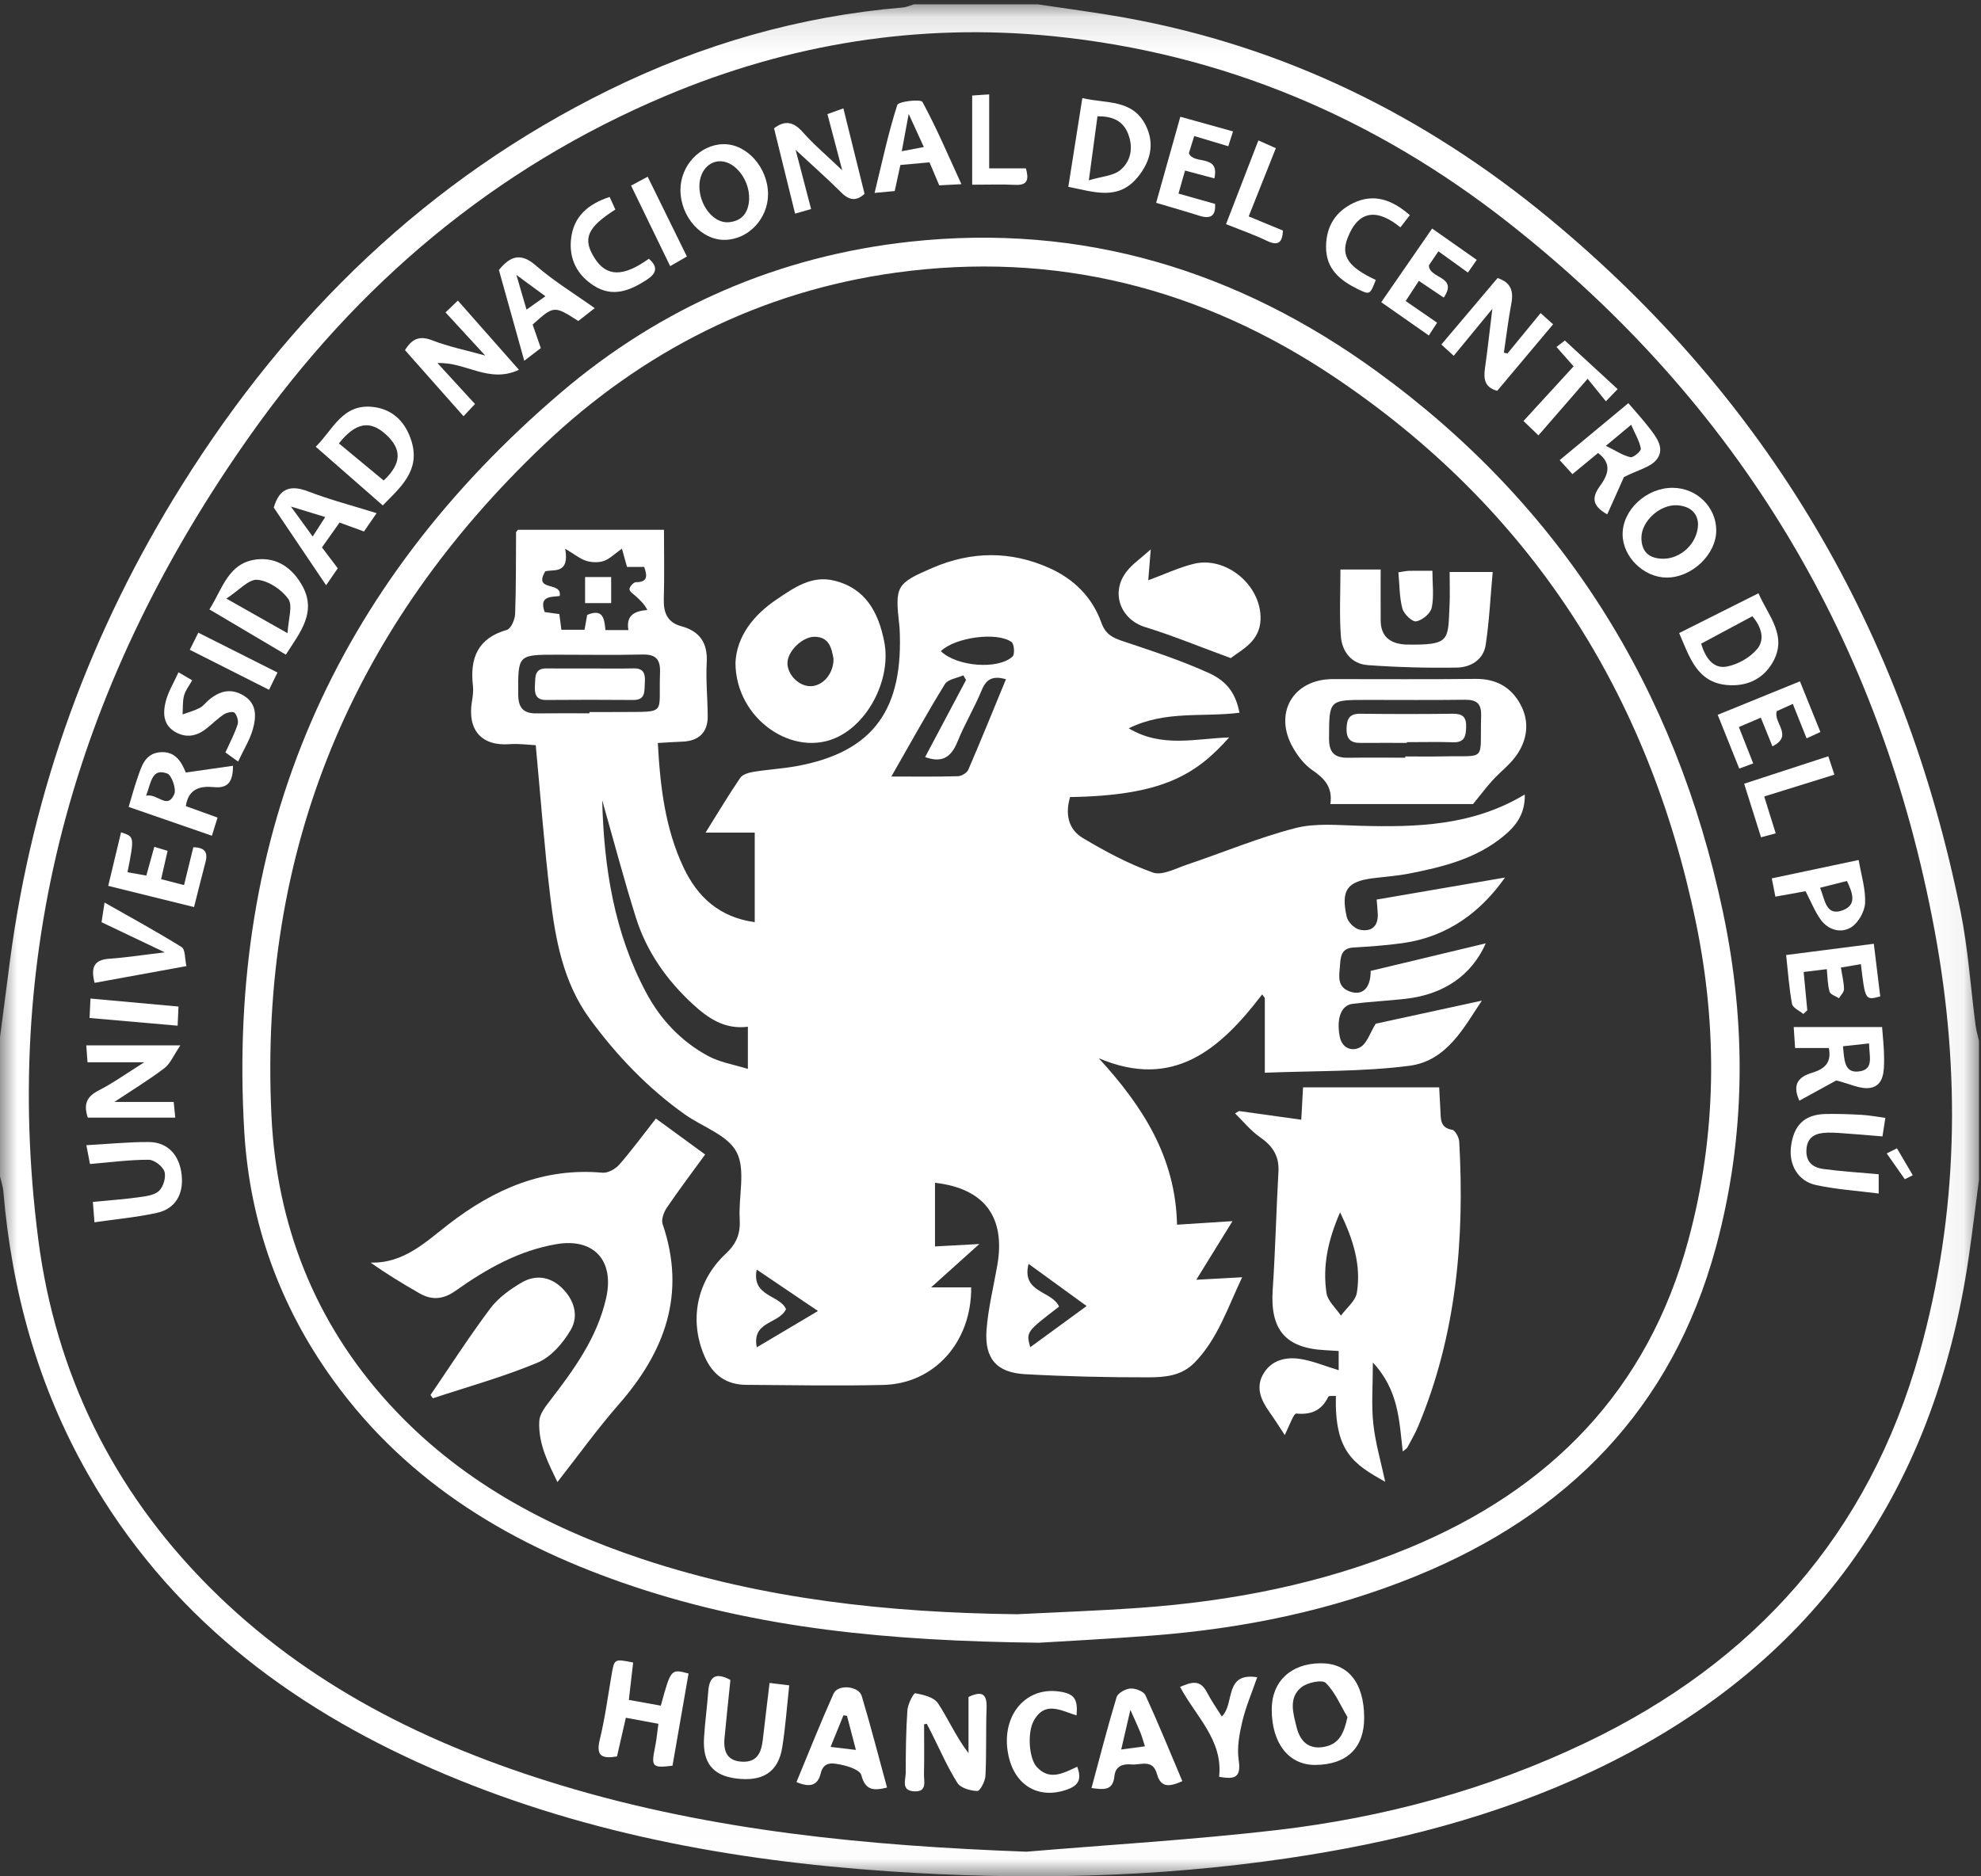 <?xml version="1.0" encoding="UTF-8"?>
<svg width="57px" height="54px" viewBox="0 0 57 54" version="1.1" xmlns="http://www.w3.org/2000/svg" xmlns:xlink="http://www.w3.org/1999/xlink">
    <rect x="0" y="0" width="57" height="54" fill="#333333" stroke="none"/>
    <!-- Generator: Sketch 43.1 (39012) - http://www.bohemiancoding.com/sketch -->
    <title>Group Copy</title>
    <desc>Created with Sketch.</desc>
    <defs>
        <polygon id="path-1" points="56.941 53.988 0 53.988 0 27.056 0 0.124 56.941 0.124 56.941 53.988"></polygon>
    </defs>
    <g id="Symbols" stroke="none" stroke-width="1" fill="none" fill-rule="evenodd">
        <g id="Header_administrador" transform="translate(-20, -6)">
            <g id="Group-Copy" transform="translate(20, 6)">
                <mask id="mask-2" fill="white">
                    <use xlink:href="#path-1"></use>
                </mask>
                <g id="Clip-2"></g>
                <path d="M29.535,53.291 C31.927,53.09 34.326,52.948 36.71,52.672 C39.81,52.313 42.806,51.504 45.638,50.149 C50.465,47.841 53.767,44.168 55.234,38.928 C56.353,34.932 56.422,30.871 55.67,26.805 C54.125,18.452 50.043,11.635 43.417,6.421 C39.558,3.384 35.183,1.53 30.296,1.041 C26.445,0.656 22.721,1.254 19.151,2.76 C14.234,4.834 10.283,8.166 7.204,12.521 C2.307,19.445 -0.003,27.122 1.101,35.668 C1.599,39.528 3.25,42.879 5.991,45.64 C8.839,48.507 12.332,50.225 16.128,51.376 C20.497,52.7 24.988,53.123 29.535,53.291 Z M0,29.854 C0.096,29.115 0.191,28.376 0.288,27.638 C0.939,22.715 2.606,18.165 5.225,13.976 C8.303,9.054 12.315,5.151 17.525,2.589 C20.195,1.277 23.008,0.465 25.973,0.216 C26.083,0.207 26.188,0.156 26.296,0.124 L29.855,0.124 C30.696,0.251 31.54,0.359 32.377,0.51 C36.943,1.333 40.988,3.321 44.56,6.271 C50.862,11.474 54.779,18.159 56.409,26.214 C56.629,27.302 56.701,28.42 56.846,29.523 C56.866,29.669 56.909,29.81 56.941,29.954 L56.941,33.958 C56.844,34.697 56.755,35.438 56.648,36.176 C55.643,43.061 52.075,48.025 45.822,50.972 C43.03,52.288 40.08,53.032 37.044,53.48 C33.232,54.043 29.402,54.116 25.569,53.855 C21.039,53.547 16.61,52.732 12.411,50.893 C8.274,49.081 4.823,46.443 2.533,42.426 C1.097,39.906 0.339,37.174 0.096,34.285 C0.083,34.141 0.033,34 0,33.858 L0,29.854 L0,29.854 Z" id="Fill-1" fill="#FFFFFF" mask="url(#mask-2)"></path>
                <path d="M29.26,46.457 C30.427,46.398 31.595,46.357 32.761,46.275 C35.429,46.087 38.036,45.582 40.523,44.556 C44.585,42.88 47.41,40.032 48.584,35.674 C49.396,32.662 49.426,29.602 48.801,26.567 C47.433,19.923 44.008,14.62 38.401,10.856 C34.577,8.289 30.347,7.214 25.774,7.847 C21.878,8.385 18.485,10.104 15.637,12.811 C10.152,18.025 7.446,24.45 7.81,32.105 C7.959,35.246 9.05,38.042 11.176,40.38 C13.18,42.584 15.699,43.943 18.469,44.865 C21.972,46.03 25.59,46.413 29.26,46.457 Z M29.898,47.277 C25.531,47.228 21.827,46.858 18.245,45.663 C14.798,44.513 11.761,42.736 9.577,39.704 C8.046,37.58 7.185,35.182 7.029,32.571 C6.513,23.935 9.637,16.848 16.134,11.302 C19.025,8.835 22.415,7.365 26.193,6.955 C31.141,6.418 35.619,7.784 39.622,10.694 C44.93,14.554 48.217,19.796 49.576,26.252 C50.253,29.468 50.237,32.708 49.371,35.9 C48.109,40.553 45.087,43.588 40.739,45.361 C38.312,46.351 35.776,46.867 33.174,47.069 C31.878,47.169 30.58,47.235 29.898,47.277 L29.898,47.277 Z" id="Fill-4" fill="#FFFFFF" mask="url(#mask-2)"></path>
                <path d="M26.589,49.626 C26.589,50.102 26.597,50.578 26.586,51.054 C26.581,51.263 26.689,51.576 26.302,51.554 C25.92,51.533 26.06,51.223 26.061,51.018 C26.062,50.417 26.067,49.816 26.109,49.218 C26.121,49.042 26.287,48.722 26.336,48.731 C26.568,48.773 26.873,48.845 26.988,49.018 C27.287,49.468 27.5,49.975 27.867,50.454 L27.867,49.646 L27.867,48.838 C28.235,48.665 28.402,48.724 28.387,49.153 C28.364,49.803 28.387,50.455 28.355,51.104 C28.348,51.263 28.199,51.546 28.122,51.544 C27.923,51.538 27.641,51.46 27.547,51.311 C27.257,50.851 27.039,50.343 26.793,49.855 C26.751,49.772 26.708,49.691 26.666,49.609 C26.64,49.615 26.615,49.62 26.589,49.626" id="Fill-5" fill="#FFFFFF" mask="url(#mask-2)"></path>
                <path d="M38.771,49.417 C38.571,49.082 38.416,48.699 38.148,48.435 C38.043,48.332 37.621,48.42 37.448,48.557 C37.065,48.861 37.21,49.312 37.308,49.709 C37.405,50.102 37.642,50.354 38.088,50.276 C38.526,50.199 38.668,49.898 38.771,49.417 Z M39.252,49.43 C39.256,50.3 38.756,50.786 37.849,50.794 C37.087,50.801 36.594,50.178 36.592,49.204 C36.589,48.397 37.136,47.876 37.993,47.868 C38.79,47.86 39.247,48.427 39.252,49.43 L39.252,49.43 Z" id="Fill-6" fill="#FFFFFF" mask="url(#mask-2)"></path>
                <path d="M18.945,49.61 C18.642,49.554 18.355,49.501 18.008,49.436 C17.92,49.819 17.837,50.181 17.753,50.55 C17.353,50.613 17.135,50.569 17.257,50.068 C17.407,49.456 17.489,48.828 17.596,48.206 C17.676,47.738 17.673,47.737 18.218,47.847 C18.178,48.192 18.137,48.544 18.094,48.923 C18.419,48.981 18.719,49.035 19.014,49.088 C19.304,48.028 19.304,48.028 19.812,48.163 C19.658,49.046 19.503,49.936 19.35,50.816 C18.774,50.888 18.735,50.847 18.841,50.317 C18.857,50.236 18.872,50.154 18.884,50.072 C18.904,49.927 18.922,49.781 18.945,49.61" id="Fill-7" fill="#FFFFFF" mask="url(#mask-2)"></path>
                <path d="M24.371,49.381 C24.337,49.376 24.303,49.37 24.269,49.365 C24.152,49.654 24.034,49.942 23.899,50.275 C24.161,50.306 24.364,50.331 24.627,50.362 C24.53,49.993 24.451,49.687 24.371,49.381 Z M25.523,51.445 C25.13,51.544 24.896,51.523 24.784,51.088 C24.747,50.944 24.422,50.832 24.213,50.791 C23.996,50.748 23.705,50.667 23.616,51.032 C23.528,51.398 23.294,51.448 22.917,51.287 C23.271,50.434 23.609,49.58 23.984,48.743 C24.108,48.466 24.706,48.516 24.795,48.811 C25.055,49.676 25.279,50.554 25.523,51.445 L25.523,51.445 Z" id="Fill-8" fill="#FFFFFF" mask="url(#mask-2)"></path>
                <path d="M21.016,48.348 C20.957,48.926 20.899,49.471 20.847,50.016 C20.811,50.396 20.913,50.681 21.356,50.701 C21.795,50.72 21.907,50.428 21.949,50.064 C22.009,49.539 22.074,49.014 22.143,48.434 C22.355,48.461 22.52,48.481 22.709,48.504 C22.64,49.136 22.599,49.716 22.508,50.287 C22.394,51 21.946,51.284 21.174,51.183 C20.511,51.097 20.215,50.733 20.257,50.02 C20.283,49.573 20.346,49.127 20.379,48.68 C20.41,48.246 20.596,48.12 21.016,48.348" id="Fill-9" fill="#FFFFFF" mask="url(#mask-2)"></path>
                <path d="M32.525,49.21 C32.422,49.654 32.348,49.977 32.261,50.35 C32.534,50.313 32.724,50.288 32.943,50.258 C32.892,50.102 32.86,49.977 32.812,49.858 C32.74,49.681 32.658,49.508 32.525,49.21 Z M34.02,51.261 C33.675,51.413 33.405,51.477 33.289,51.054 C33.169,50.613 32.824,50.802 32.559,50.78 C32.312,50.759 32.096,50.817 32.065,51.122 C32.022,51.542 31.757,51.506 31.406,51.459 C31.65,50.557 31.87,49.694 32.128,48.843 C32.164,48.725 32.385,48.604 32.526,48.595 C32.67,48.586 32.906,48.675 32.958,48.788 C33.329,49.595 33.664,50.42 34.02,51.261 L34.02,51.261 Z" id="Fill-10" fill="#FFFFFF" mask="url(#mask-2)"></path>
                <path d="M23.338,6.016 C23.171,6.064 23.037,6.102 22.877,6.148 C22.671,5.309 22.473,4.509 22.272,3.693 C22.58,3.456 22.828,3.497 23.1,3.804 C23.426,4.172 23.806,4.492 24.234,4.901 C24.079,4.313 23.95,3.822 23.808,3.284 C23.961,3.229 24.102,3.179 24.267,3.119 C24.476,3.963 24.674,4.764 24.876,5.579 C24.647,5.788 24.443,5.777 24.208,5.542 C23.813,5.147 23.393,4.778 22.893,4.313 C23.055,4.933 23.187,5.439 23.338,6.016" id="Fill-11" fill="#FFFFFF" mask="url(#mask-2)"></path>
                <path d="M43.376,10.172 C43.688,9.791 44.001,9.41 44.328,9.011 C44.459,9.128 44.566,9.224 44.688,9.333 C44.142,9.983 43.613,10.613 43.08,11.247 C42.715,11.151 42.684,10.902 42.728,10.594 C42.801,10.077 42.858,9.557 42.94,8.888 C42.51,9.411 42.179,9.813 41.828,10.24 C41.699,10.122 41.595,10.027 41.473,9.915 C42.024,9.263 42.555,8.636 43.09,8.002 C43.467,8.125 43.556,8.37 43.487,8.732 C43.398,9.202 43.342,9.678 43.272,10.151 C43.306,10.158 43.341,10.165 43.376,10.172" id="Fill-12" fill="#FFFFFF" mask="url(#mask-2)"></path>
                <path d="M5.189,30.086 C4.992,30.376 4.901,30.612 4.731,30.741 C4.291,31.076 3.816,31.364 3.29,31.714 L4.998,31.714 C5.013,31.859 5.027,31.998 5.043,32.165 L2.527,32.165 C2.397,31.777 2.496,31.558 2.837,31.384 C3.257,31.169 3.644,30.889 4.151,30.572 L2.518,30.572 C2.505,30.391 2.495,30.254 2.483,30.086 L5.189,30.086" id="Fill-13" fill="#FFFFFF" mask="url(#mask-2)"></path>
                <path d="M20.124,5.341 C20.113,5.895 20.523,6.43 20.961,6.396 C21.347,6.367 21.539,6.121 21.555,5.731 C21.575,5.196 21.172,4.656 20.739,4.641 C20.396,4.63 20.132,4.93 20.124,5.341 Z M22.099,5.591 C22.098,6.293 21.537,6.889 20.864,6.903 C20.183,6.918 19.577,6.239 19.579,5.462 C19.58,4.762 20.142,4.164 20.811,4.149 C21.485,4.135 22.099,4.823 22.099,5.591 L22.099,5.591 Z" id="Fill-14" fill="#FFFFFF" mask="url(#mask-2)"></path>
                <path d="M48.858,15.099 C48.857,14.782 48.645,14.567 48.261,14.542 C47.763,14.51 47.23,15 47.229,15.474 C47.229,15.889 47.457,16.075 47.847,16.08 C48.352,16.087 48.843,15.647 48.858,15.099 Z M48.134,14.039 C48.821,14.045 49.378,14.589 49.382,15.259 C49.387,15.957 48.672,16.634 47.942,16.622 C47.289,16.612 46.693,16.024 46.688,15.384 C46.682,14.675 47.373,14.033 48.134,14.039 L48.134,14.039 Z" id="Fill-15" fill="#FFFFFF" mask="url(#mask-2)"></path>
                <path d="M14.932,10.643 C14.064,11.048 13.404,10.411 12.588,10.45 C12.969,10.866 13.306,11.234 13.667,11.627 C13.561,11.74 13.466,11.842 13.337,11.979 C12.762,11.329 12.209,10.705 11.653,10.077 C11.851,9.753 12.068,9.65 12.438,9.795 C12.904,9.977 13.4,10.076 13.962,10.233 C13.548,9.784 13.192,9.397 12.819,8.991 C12.947,8.868 13.052,8.767 13.174,8.651 C13.743,9.296 14.296,9.923 14.932,10.643" id="Fill-16" fill="#FFFFFF" mask="url(#mask-2)"></path>
                <path d="M48.948,18.524 C49.073,18.947 49.308,19.254 49.682,19.184 C50.001,19.125 50.356,18.925 50.563,18.674 C50.792,18.396 50.675,18.03 50.421,17.735 C49.92,18.003 49.448,18.256 48.948,18.524 Z M48.315,18.219 C49.1,17.825 49.831,17.458 50.597,17.074 C50.879,17.729 51.451,18.3 51.001,19.072 C50.716,19.56 50.239,19.762 49.696,19.715 C48.828,19.64 48.615,18.914 48.315,18.219 L48.315,18.219 Z" id="Fill-17" fill="#FFFFFF" mask="url(#mask-2)"></path>
                <path d="M6.513,17.227 C7.153,17.589 7.635,17.861 8.274,18.223 C8.295,17.817 8.43,17.431 8.296,17.24 C8.105,16.967 7.726,16.715 7.407,16.686 C7.157,16.663 6.876,16.992 6.513,17.227 Z M8.225,18.841 C7.482,18.401 6.779,17.985 6.025,17.538 C6.403,16.955 6.562,16.175 7.419,16.097 C7.975,16.046 8.396,16.343 8.675,16.817 C9.141,17.608 8.635,18.195 8.225,18.841 L8.225,18.841 Z" id="Fill-18" fill="#FFFFFF" mask="url(#mask-2)"></path>
                <path d="M31.33,5.189 C31.704,5.076 32.03,5.063 32.233,4.897 C32.539,4.644 32.615,4.252 32.461,3.855 C32.307,3.459 31.991,3.344 31.578,3.347 C31.504,3.901 31.432,4.438 31.33,5.189 Z M30.739,5.376 C30.874,4.525 31.005,3.698 31.142,2.823 C31.828,2.987 32.592,2.844 32.971,3.616 C33.235,4.156 33.094,4.661 32.735,5.099 C32.172,5.787 31.468,5.52 30.739,5.376 L30.739,5.376 Z" id="Fill-19" fill="#FFFFFF" mask="url(#mask-2)"></path>
                <path d="M9.751,12.761 C10.198,13.132 10.621,13.482 11.04,13.829 C11.557,13.342 11.569,12.931 11.11,12.509 C10.652,12.088 10.239,12.15 9.751,12.761 Z M11.014,14.546 C10.373,13.984 9.752,13.441 9.085,12.857 C9.576,12.376 9.851,11.612 10.729,11.711 C11.318,11.777 11.679,12.163 11.843,12.707 C12.097,13.547 11.523,14.023 11.014,14.546 L11.014,14.546 Z" id="Fill-20" fill="#FFFFFF" mask="url(#mask-2)"></path>
                <path d="M4.204,22.9 C4.539,22.828 4.812,23.312 5.014,22.857 C5.079,22.709 4.941,22.309 4.811,22.261 C4.365,22.098 4.352,22.513 4.204,22.9 Z M5.347,23.2 C5.635,23.304 5.922,23.408 6.26,23.53 C6.204,23.707 6.153,23.871 6.097,24.052 C5.291,23.773 4.521,23.507 3.702,23.223 C3.789,22.935 3.863,22.655 3.958,22.382 C4.072,22.055 4.169,21.694 4.594,21.65 C5.041,21.605 5.221,21.927 5.346,22.233 C5.807,22.167 6.247,22.105 6.704,22.039 C6.703,22.492 6.57,22.694 6.15,22.653 C5.769,22.615 5.421,22.693 5.347,23.2 L5.347,23.2 Z" id="Fill-21" fill="#FFFFFF" mask="url(#mask-2)"></path>
                <path d="M53.78,30.029 C53.487,30.061 53.261,30.086 53.029,30.111 C53.068,30.503 53.06,30.902 53.509,30.833 C53.928,30.769 53.779,30.389 53.78,30.029 Z M52.835,31.095 C52.545,31.254 52.162,31.463 51.773,31.677 C51.558,31.195 51.755,30.989 52.147,30.871 C52.47,30.774 52.714,30.6 52.621,30.161 L51.651,30.161 C51.638,29.962 51.627,29.794 51.611,29.558 L54.154,29.558 C54.173,29.833 54.213,30.159 54.212,30.485 C54.211,30.818 54.208,31.236 53.822,31.307 C53.539,31.359 53.215,31.186 52.835,31.095 L52.835,31.095 Z" id="Fill-22" fill="#FFFFFF" mask="url(#mask-2)"></path>
                <path d="M46.206,12.831 C46.507,12.978 46.702,13.113 46.915,13.158 C46.999,13.176 47.225,12.977 47.213,12.911 C47.172,12.694 47.051,12.492 46.934,12.225 C46.682,12.435 46.511,12.577 46.206,12.831 Z M46.726,13.73 C46.62,13.967 46.44,14.37 46.246,14.803 C45.858,14.585 45.768,14.359 46.026,14.002 C46.244,13.7 46.418,13.363 45.982,13.037 C45.747,13.231 45.508,13.428 45.244,13.646 C45.126,13.516 45.019,13.399 44.877,13.242 C45.538,12.694 46.179,12.162 46.853,11.603 C47.054,11.839 47.253,12.056 47.433,12.287 C47.648,12.563 47.92,12.896 47.671,13.22 C47.496,13.448 47.129,13.524 46.726,13.73 L46.726,13.73 Z" id="Fill-23" fill="#FFFFFF" mask="url(#mask-2)"></path>
                <path d="M15.694,8.526 C15.418,8.323 15.202,8.165 14.858,7.912 C14.981,8.332 15.06,8.603 15.15,8.911 C15.33,8.784 15.474,8.682 15.694,8.526 Z M14.355,7.77 C14.699,7.346 15.001,7.276 15.429,7.65 C15.934,8.091 16.515,8.443 17.112,8.868 C16.926,9.014 16.779,9.129 16.64,9.238 C15.939,8.791 15.939,8.791 15.326,9.341 C15.398,9.548 15.473,9.764 15.561,10.018 C15.426,10.121 15.288,10.227 15.085,10.382 C14.833,9.48 14.596,8.632 14.355,7.77 L14.355,7.77 Z" id="Fill-24" fill="#FFFFFF" mask="url(#mask-2)"></path>
                <path d="M26.146,3.279 C26.068,3.697 26.014,3.989 25.947,4.352 C26.192,4.306 26.371,4.272 26.582,4.232 C26.437,3.915 26.317,3.653 26.146,3.279 Z M27.663,5.301 C27.388,5.315 27.212,5.324 27.025,5.334 C26.928,5.105 26.84,4.896 26.745,4.672 C26.471,4.697 26.214,4.72 25.907,4.748 C25.857,4.976 25.807,5.212 25.744,5.498 C25.598,5.512 25.428,5.527 25.165,5.552 C25.382,4.664 25.558,3.83 25.817,3.023 C25.851,2.916 26.494,2.846 26.542,2.934 C26.947,3.679 27.28,4.466 27.663,5.301 L27.663,5.301 Z" id="Fill-25" fill="#FFFFFF" mask="url(#mask-2)"></path>
                <path d="M8.997,15.441 C9.142,15.216 9.242,15.061 9.358,14.88 C9.027,14.779 8.757,14.696 8.37,14.578 C8.614,14.913 8.777,15.138 8.997,15.441 Z M9.264,15.754 C9.43,15.973 9.568,16.155 9.719,16.356 C9.62,16.499 9.529,16.63 9.383,16.843 C8.858,16.063 8.365,15.332 7.877,14.608 C8.037,14.055 8.352,13.944 8.871,14.144 C9.492,14.383 10.14,14.551 10.836,14.769 C10.692,14.979 10.584,15.135 10.473,15.296 C10.225,15.206 10.013,15.128 9.77,15.039 C9.606,15.271 9.446,15.496 9.264,15.754 L9.264,15.754 Z" id="Fill-26" fill="#FFFFFF" mask="url(#mask-2)"></path>
                <path d="M2.589,33.5 C2.558,33.34 2.528,33.183 2.485,32.958 C3.112,32.924 3.697,32.864 4.283,32.867 C4.829,32.871 5.169,33.246 5.228,33.821 C5.285,34.374 5.043,34.79 4.513,34.906 C3.941,35.032 3.353,35.085 2.718,35.177 C2.701,34.956 2.688,34.785 2.672,34.59 C3.137,34.545 3.56,34.516 3.98,34.458 C4.187,34.429 4.436,34.403 4.574,34.275 C4.7,34.158 4.783,33.876 4.732,33.718 C4.681,33.564 4.436,33.377 4.276,33.377 C3.725,33.376 3.173,33.451 2.589,33.5" id="Fill-27" fill="#FFFFFF" mask="url(#mask-2)"></path>
                <path d="M54.248,32.172 C54.217,32.371 54.194,32.517 54.165,32.705 C53.767,32.673 53.381,32.638 52.994,32.612 C52.815,32.6 52.633,32.587 52.456,32.606 C52.159,32.638 51.98,32.789 51.976,33.124 C51.972,33.473 52.193,33.606 52.465,33.643 C52.984,33.713 53.509,33.744 54.056,33.794 L54.056,34.349 C53.436,34.269 52.834,34.232 52.252,34.105 C51.735,33.993 51.47,33.524 51.532,33.007 C51.607,32.38 51.921,32.074 52.529,32.06 C52.874,32.053 53.22,32.065 53.565,32.085 C53.776,32.096 53.986,32.137 54.248,32.172" id="Fill-28" fill="#FFFFFF" mask="url(#mask-2)"></path>
                <path d="M30.995,50.845 C31.137,51.221 31.016,51.39 30.708,51.501 C29.911,51.787 29.221,51.41 29.025,50.559 C28.766,49.444 29.462,48.54 30.469,48.68 C30.904,48.74 31.02,48.887 30.975,49.368 C30.542,49.24 30.067,48.929 29.741,49.53 C29.556,49.871 29.605,50.614 29.838,50.86 C30.205,51.248 30.59,51.036 30.995,50.845" id="Fill-29" fill="#FFFFFF" mask="url(#mask-2)"></path>
                <path d="M51.123,20.467 C51.021,20.814 51.613,21.17 50.999,21.479 C50.877,21.178 50.774,20.924 50.665,20.654 C50.454,20.744 50.261,20.827 50.033,20.924 C50.174,21.28 50.305,21.612 50.446,21.971 C50.3,22.024 50.186,22.066 50.044,22.119 C49.836,21.6 49.64,21.11 49.424,20.572 C50.203,20.254 50.972,19.942 51.79,19.608 C51.988,20.099 52.178,20.569 52.379,21.067 C52.245,21.128 52.133,21.18 51.982,21.249 C51.853,20.926 51.732,20.625 51.585,20.258 C51.413,20.335 51.249,20.41 51.123,20.467" id="Fill-30" fill="#FFFFFF" mask="url(#mask-2)"></path>
                <path d="M33.266,5.837 C33.5,5.005 33.722,4.214 33.962,3.36 C34.461,3.499 34.953,3.636 35.478,3.782 C35.428,3.938 35.39,4.057 35.342,4.209 C35.011,4.11 34.704,4.018 34.362,3.915 C34.305,4.096 34.254,4.262 34.208,4.408 C34.34,4.754 35.101,4.417 34.942,5.134 C34.627,5.05 34.381,4.984 34.097,4.909 C34.032,5.139 33.975,5.339 33.909,5.571 C34.274,5.675 34.616,5.771 34.962,5.869 C34.984,6.223 34.824,6.308 34.514,6.21 C34.126,6.087 33.733,5.976 33.266,5.837" id="Fill-31" fill="#FFFFFF" mask="url(#mask-2)"></path>
                <path d="M51.888,29.182 C51.775,29.086 51.584,29.006 51.563,28.893 C51.479,28.44 51.447,27.977 51.393,27.485 C52.241,27.376 53.049,27.272 53.916,27.161 C53.98,27.68 54.041,28.181 54.101,28.677 C53.668,28.792 53.668,28.792 53.544,27.747 C53.365,27.778 53.187,27.808 52.969,27.846 C53.006,28.082 53.056,28.275 53.058,28.468 C53.059,28.555 52.964,28.642 52.913,28.729 C52.819,28.667 52.667,28.623 52.643,28.54 C52.585,28.337 52.586,28.117 52.563,27.892 C52.346,27.918 52.152,27.942 51.897,27.973 C51.932,28.341 51.967,28.709 52.002,29.077 C51.964,29.112 51.926,29.147 51.888,29.182" id="Fill-32" fill="#FFFFFF" mask="url(#mask-2)"></path>
                <path d="M3.483,23.954 C3.87,24.079 3.87,24.079 3.669,25.103 C3.838,25.133 4.006,25.163 4.21,25.199 C4.284,24.935 4.357,24.672 4.44,24.371 C4.579,24.413 4.694,24.448 4.822,24.487 C4.757,24.772 4.699,25.026 4.636,25.302 C4.855,25.358 5.057,25.41 5.295,25.472 C5.386,25.1 5.472,24.753 5.563,24.382 C5.857,24.392 5.995,24.496 5.915,24.801 C5.806,25.216 5.703,25.632 5.583,26.105 C4.772,25.905 3.973,25.707 3.114,25.495 C3.24,24.968 3.361,24.463 3.483,23.954" id="Fill-33" fill="#FFFFFF" mask="url(#mask-2)"></path>
                <path d="M40.446,8.664 C40.758,8.879 41.042,9.074 41.35,9.287 C41.273,9.406 41.206,9.511 41.112,9.655 C40.65,9.332 40.21,9.024 39.743,8.697 C40.233,7.988 40.707,7.301 41.207,6.577 C41.645,6.885 42.059,7.175 42.491,7.479 C42.403,7.605 42.329,7.711 42.237,7.844 C41.956,7.641 41.691,7.451 41.388,7.233 C41.284,7.385 41.188,7.528 41.114,7.636 C41.12,8.032 41.966,7.938 41.541,8.565 C41.304,8.405 41.09,8.261 40.825,8.083 C40.697,8.279 40.576,8.465 40.446,8.664" id="Fill-34" fill="#FFFFFF" mask="url(#mask-2)"></path>
                <path d="M6.851,21.918 C6.679,21.794 6.567,21.713 6.486,21.655 C6.619,21.361 6.752,21.113 6.837,20.849 C6.869,20.752 6.82,20.59 6.749,20.512 C6.709,20.468 6.531,20.502 6.449,20.555 C6.271,20.672 6.117,20.825 5.95,20.959 C5.669,21.186 5.363,21.252 5.038,21.063 C4.686,20.857 4.686,20.508 4.77,20.182 C4.843,19.901 5.003,19.643 5.136,19.348 C5.288,19.437 5.395,19.5 5.53,19.579 C5.443,19.736 5.335,19.867 5.296,20.016 C5.25,20.19 5.265,20.379 5.254,20.561 C5.42,20.5 5.594,20.453 5.75,20.372 C5.849,20.322 5.921,20.218 6.009,20.144 C6.313,19.889 6.639,19.796 7.004,20.014 C7.397,20.249 7.375,20.628 7.276,20.984 C7.189,21.293 7.011,21.576 6.851,21.918" id="Fill-35" fill="#FFFFFF" mask="url(#mask-2)"></path>
                <path d="M52.371,25.549 C52.514,25.913 52.541,26.381 53.028,26.195 C53.447,26.034 53.291,25.673 53.143,25.354 C52.894,25.417 52.663,25.475 52.371,25.549 Z M53.48,24.75 C53.552,25.179 53.683,25.586 53.665,25.986 C53.654,26.232 53.47,26.557 53.266,26.686 C52.975,26.868 52.609,26.771 52.39,26.47 C52.219,26.234 52.11,25.952 51.952,25.649 C51.7,25.694 51.417,25.745 51.084,25.805 C51.05,25.635 51.02,25.481 50.98,25.279 C51.795,25.106 52.588,24.939 53.48,24.75 L53.48,24.75 Z" id="Fill-36" fill="#FFFFFF" mask="url(#mask-2)"></path>
                <path d="M35.078,51.134 C35.195,50.082 34.413,49.406 33.955,48.549 C34.283,48.405 34.535,48.331 34.725,48.699 C34.849,48.939 35.007,49.162 35.155,49.4 C35.538,49.034 35.21,48.122 36.174,48.27 C36.021,48.715 35.845,49.123 35.744,49.549 C35.659,49.91 35.588,50.302 35.642,50.661 C35.713,51.142 35.543,51.224 35.078,51.134" id="Fill-37" fill="#FFFFFF" mask="url(#mask-2)"></path>
                <path d="M4.742,27.408 C4.061,27.083 3.515,26.823 2.922,26.541 C2.945,26.387 2.971,26.22 3.008,25.975 C3.788,26.419 4.521,26.817 5.228,27.258 C5.334,27.324 5.316,27.593 5.364,27.804 C4.441,27.972 3.594,28.127 2.722,28.286 C2.61,27.848 2.697,27.623 3.145,27.592 C3.632,27.558 4.115,27.482 4.742,27.408" id="Fill-38" fill="#FFFFFF" mask="url(#mask-2)"></path>
                <path d="M17.541,5.668 C17.602,5.801 17.655,5.917 17.706,6.03 C16.893,6.547 16.757,6.871 17.106,7.425 C17.449,7.969 17.93,7.978 18.669,7.447 C18.944,7.683 18.89,7.871 18.604,8.056 C18.124,8.365 17.631,8.567 17.092,8.225 C16.607,7.918 16.367,7.452 16.431,6.876 C16.503,6.221 16.932,5.868 17.541,5.668" id="Fill-39" fill="#FFFFFF" mask="url(#mask-2)"></path>
                <path d="M40.566,6.192 C40.465,6.322 40.387,6.423 40.294,6.543 C39.651,6.018 39.094,6.016 38.773,6.854 C38.571,7.38 38.815,7.696 39.586,8.057 C39.42,8.483 39.416,8.492 39.068,8.32 C38.557,8.068 38.144,7.741 38.155,7.083 C38.164,6.505 38.434,6.091 38.929,5.849 C39.518,5.56 40.044,5.736 40.566,6.192" id="Fill-40" fill="#FFFFFF" mask="url(#mask-2)"></path>
                <path d="M44.266,12.53 C44.044,12.316 43.928,12.205 43.836,12.116 C44.314,11.595 44.78,11.086 45.278,10.543 C45.148,10.396 45,10.229 44.785,9.986 C44.891,9.904 44.999,9.821 45.026,9.8 C45.54,10.274 46.013,10.708 46.545,11.199 C46.428,11.32 46.343,11.408 46.207,11.549 C46.016,11.314 45.882,11.149 45.681,10.901 C45.199,11.454 44.739,11.985 44.266,12.53" id="Fill-41" fill="#FFFFFF" mask="url(#mask-2)"></path>
                <path d="M36.208,4.041 C36.392,4.123 36.537,4.187 36.71,4.265 C36.448,4.923 36.199,5.548 35.929,6.228 C36.265,6.367 36.589,6.501 36.915,6.636 C36.898,6.978 36.78,7.087 36.456,6.932 C36.089,6.756 35.703,6.622 35.277,6.451 C35.584,5.656 35.885,4.879 36.208,4.041" id="Fill-42" fill="#FFFFFF" mask="url(#mask-2)"></path>
                <path d="M50.762,22.922 C50.876,23.288 50.978,23.614 51.093,23.983 C50.953,24.021 50.824,24.055 50.671,24.097 C50.507,23.578 50.355,23.094 50.185,22.555 C50.995,22.29 51.778,22.035 52.606,21.765 C52.665,21.944 52.72,22.107 52.782,22.294 C52.113,22.502 51.476,22.7 50.762,22.922" id="Fill-43" fill="#FFFFFF" mask="url(#mask-2)"></path>
                <path d="M28.462,4.846 L29.519,4.846 C29.605,5.159 29.579,5.339 29.207,5.32 C28.814,5.301 28.418,5.316 27.973,5.316 L27.973,2.749 C28.112,2.74 28.268,2.729 28.462,2.716 L28.462,4.846" id="Fill-44" fill="#FFFFFF" mask="url(#mask-2)"></path>
                <path d="M5.136,28.968 C5.127,29.162 5.12,29.32 5.111,29.519 C4.256,29.444 3.435,29.372 2.577,29.297 C2.586,29.116 2.593,28.959 2.603,28.738 C3.462,28.816 4.284,28.891 5.136,28.968" id="Fill-45" fill="#FFFFFF" mask="url(#mask-2)"></path>
                <path d="M7.984,19.355 C7.895,19.538 7.83,19.67 7.741,19.852 C6.978,19.467 6.228,19.089 5.461,18.701 C5.546,18.532 5.617,18.388 5.706,18.208 C6.466,18.591 7.205,18.963 7.984,19.355" id="Fill-46" fill="#FFFFFF" mask="url(#mask-2)"></path>
                <path d="M18.636,5.086 C19.027,5.882 19.384,6.61 19.764,7.382 C19.615,7.467 19.468,7.552 19.283,7.659 C18.902,6.874 18.537,6.122 18.158,5.341 C18.322,5.253 18.462,5.178 18.636,5.086" id="Fill-47" fill="#FFFFFF" mask="url(#mask-2)"></path>
                <path d="M54.582,33.048 C54.734,33.306 54.885,33.565 55.037,33.823 C54.961,33.861 54.884,33.899 54.808,33.937 C54.634,33.69 54.461,33.442 54.287,33.195 C54.385,33.146 54.484,33.097 54.582,33.048" id="Fill-48" fill="#FFFFFF" mask="url(#mask-2)"></path>
                <path d="M27.071,18.74 C27.533,19.188 28.727,19.279 29.137,18.892 C29.203,18.829 29.182,18.533 29.106,18.478 C28.695,18.176 27.48,18.34 27.071,18.74 Z M21.773,36.538 C21.619,37.319 22.437,37.262 22.616,37.675 C22.423,38.107 21.625,38.012 21.775,38.776 C22.368,38.424 22.929,38.09 23.536,37.73 C22.939,37.326 22.386,36.952 21.773,36.538 Z M31.266,37.587 C30.686,37.166 30.152,36.778 29.595,36.373 C29.383,37.214 30.272,37.142 30.473,37.604 C29.524,38.332 29.524,38.332 29.643,38.773 C30.166,38.39 30.681,38.014 31.266,37.587 Z M16.96,20.529 L16.96,20.492 C17.272,20.492 17.584,20.494 17.895,20.491 C19.209,20.482 18.944,20.57 18.991,19.363 C19.007,18.974 18.87,18.828 18.484,18.837 C17.664,18.856 16.843,18.842 16.023,18.842 C14.893,18.842 14.905,18.842 14.911,19.99 C14.913,20.38 15.068,20.535 15.435,20.531 C15.944,20.525 16.452,20.529 16.96,20.529 Z M25.647,22.348 C26.352,22.348 26.958,22.357 27.563,22.339 C27.666,22.336 27.821,22.245 27.86,22.155 C28.231,21.295 28.583,20.426 28.945,19.547 C28.584,19.447 28.385,19.526 28.249,19.858 C28.042,20.362 27.757,20.834 27.553,21.339 C27.375,21.78 27.121,21.971 26.619,21.788 C27.013,21.046 27.405,20.308 27.796,19.57 C27.77,19.525 27.745,19.48 27.719,19.436 C27.538,19.517 27.276,19.547 27.189,19.687 C26.67,20.529 26.192,21.397 25.647,22.348 Z M16.153,18.125 L16.819,18.125 C16.848,17.963 16.873,17.821 16.895,17.697 C17.373,17.493 17.388,17.841 17.421,18.133 L18.081,18.133 C18.015,17.741 18.212,17.587 18.626,17.556 C18.536,17.376 18.417,17.273 18.301,17.165 C18.23,17.099 18.112,17.027 18.112,16.958 C18.112,16.887 18.23,16.755 18.297,16.755 C18.637,16.755 18.629,16.581 18.535,16.315 L18.041,16.315 C18.001,16.173 17.968,16.052 17.895,15.79 C17.688,15.937 17.547,16.083 17.377,16.143 C17.225,16.196 17.028,16.189 16.872,16.142 C16.696,16.088 16.542,15.958 16.263,15.793 C16.393,16.543 15.925,16.375 15.689,16.443 C15.332,17.042 16.186,16.717 16.104,17.153 C15.882,17.186 15.496,17.131 15.672,17.615 C15.799,17.633 15.939,17.652 16.094,17.673 C16.115,17.833 16.133,17.974 16.153,18.125 Z M17.327,23.03 C17.376,24.971 17.673,26.845 18.592,28.567 C19.009,29.348 19.602,29.972 20.371,30.389 C20.711,30.574 21.117,30.637 21.519,30.763 L21.519,29.549 C20.856,29.633 20.386,29.312 19.947,28.911 C19.189,28.216 18.606,27.392 18.296,26.405 C17.945,25.289 17.648,24.156 17.327,23.03 Z M36.393,30.873 L36.393,28.721 C36.367,28.687 36.342,28.653 36.316,28.619 C35.113,30.198 33.762,31.371 31.614,30.454 C32.877,31.832 33.827,33.303 33.867,35.246 C34.397,35.212 34.877,35.182 35.463,35.144 C35.093,35.745 34.775,36.258 34.421,36.831 C34.881,36.806 35.265,36.785 35.741,36.759 C35.316,37.653 35.036,38.537 34.369,39.218 C33.993,39.603 33.507,39.638 33.041,39.639 C31.857,39.641 30.671,39.614 29.489,39.548 C28.674,39.502 28.324,39.098 28.386,38.272 C28.433,37.646 28.59,37.028 28.697,36.407 C28.936,35.024 28.323,34.202 26.903,34.04 L26.903,35.872 C27.299,35.85 27.68,35.829 28.179,35.802 C27.687,36.244 27.278,36.612 26.791,37.05 L27.944,37.05 C27.957,38.624 26.884,39.824 25.414,39.858 C24.099,39.889 22.783,39.864 21.467,39.855 C20.899,39.852 20.509,39.572 20.277,39.044 C19.825,38.02 20.031,36.876 20.884,36.08 C21.196,35.789 21.308,35.499 21.284,35.083 C21.245,34.434 21.461,33.678 21.197,33.162 C20.945,32.669 20.212,32.433 19.7,32.069 C18.64,31.315 17.751,30.385 16.978,29.333 C16.2,28.273 15.978,27.029 15.829,25.771 C15.66,24.352 15.554,22.926 15.415,21.446 C15.18,21.435 14.921,21.397 14.666,21.417 C13.857,21.478 13.441,21.012 13.58,20.183 C13.604,20.036 13.625,19.881 13.608,19.734 C13.515,18.934 13.752,18.364 14.585,18.128 C14.701,18.095 14.816,17.831 14.822,17.67 C14.851,16.887 14.842,16.103 14.849,15.319 C14.849,15.306 14.868,15.293 14.904,15.247 L19.105,15.247 C19.105,15.916 19.119,16.578 19.1,17.238 C19.089,17.633 19.201,17.913 19.602,18.022 C20.131,18.166 20.366,18.496 20.335,19.068 C20.306,19.583 20.361,20.101 20.363,20.618 C20.366,21.079 20.103,21.328 19.633,21.344 C19.408,21.352 19.182,21.369 18.928,21.383 C18.996,22.647 19.14,23.845 19.665,24.96 C20.072,25.825 20.708,26.4 21.716,26.539 L21.716,23.961 L20.302,23.961 C20.667,23.377 20.968,22.871 21.3,22.385 C21.369,22.286 21.545,22.235 21.68,22.213 C22.085,22.147 22.498,22.124 22.902,22.052 C25.152,21.648 26.009,20.397 25.883,18.058 C25.882,18.041 25.879,18.024 25.877,18.008 C25.749,16.864 25.78,16.795 26.838,16.34 C27.95,15.863 29.074,15.849 30.186,16.344 C30.894,16.659 31.426,17.182 31.689,17.918 C31.808,18.252 32.006,18.351 32.301,18.45 C33.139,18.73 33.984,19.006 34.787,19.371 C35.35,19.627 35.564,20.01 35.664,20.512 C34.624,20.647 33.533,20.438 32.477,20.961 C33.438,21.532 34.404,21.253 35.367,21.223 C34.406,22.305 33.433,22.897 30.79,22.939 C30.647,23.416 30.731,23.865 31.155,24.117 C31.798,24.501 32.47,24.861 33.171,25.111 C33.439,25.206 33.828,24.994 34.15,24.885 C35.191,24.536 36.21,24.106 37.269,23.833 C37.859,23.681 38.512,23.75 39.135,23.766 C40.76,23.809 42.365,23.771 43.873,22.865 C43.886,23.435 43.611,23.775 43.266,24.06 C42.476,24.715 41.516,24.951 40.545,25.141 C40.207,25.207 39.861,25.231 39.519,25.273 C38.764,25.366 38.579,25.61 38.748,26.381 C38.78,26.53 38.965,26.718 39.111,26.753 C39.432,26.828 39.661,26.684 39.643,26.3 C39.635,26.135 39.617,25.97 39.611,25.889 C40.856,25.675 42.092,25.463 43.304,25.255 C42.604,26.252 41.648,26.962 40.357,27.143 C39.886,27.209 39.408,27.241 38.933,27.27 C38.575,27.292 38.574,27.562 38.554,27.804 C38.533,28.079 38.465,28.391 38.82,28.528 C39.207,28.677 39.441,28.43 39.439,27.942 C40.567,27.672 41.681,27.405 42.751,27.149 C42.337,28.08 41.536,28.621 40.444,28.745 C39.937,28.803 39.427,28.826 38.921,28.889 C38.588,28.93 38.452,29.307 38.546,29.82 C38.613,30.187 38.915,30.262 39.136,30.14 C39.332,30.032 39.421,29.724 39.584,29.462 C40.516,29.259 41.576,29.029 42.638,28.798 C42.129,29.554 41.639,30.532 40.552,30.673 C39.193,30.848 37.808,30.815 36.393,30.873 L36.393,30.873 Z" id="Fill-49" fill="#FFFFFF" mask="url(#mask-2)"></path>
                <path d="M38.559,34.89 C38.202,35.709 38.054,36.448 38.167,37.21 C38.201,37.443 38.439,37.646 38.583,37.863 C38.742,37.644 39.004,37.442 39.042,37.202 C39.166,36.43 38.952,35.699 38.559,34.89 Z M35.65,31.975 C36.229,32.056 36.808,32.137 37.442,32.225 C37.462,31.875 37.476,31.601 37.493,31.293 L41.41,31.293 C41.421,31.504 41.432,31.729 41.445,31.955 C41.46,32.2 41.428,32.457 41.785,32.515 C41.871,32.529 41.98,32.735 41.987,32.858 C42.144,35.664 41.905,38.414 40.811,41.036 C40.722,41.25 40.605,41.452 40.495,41.656 C40.474,41.694 40.427,41.716 40.362,41.772 C40.259,40.895 40.25,40.016 39.502,39.212 C39.502,39.89 39.456,40.44 39.515,40.978 C39.575,41.533 39.736,42.077 39.857,42.645 C38.945,42.135 38.396,41.778 38.438,40.173 C38.36,40.18 38.237,40.162 38.22,40.197 C38.028,40.594 37.727,40.723 37.299,40.681 C37.229,40.675 37.131,40.955 36.967,41.301 C36.82,41.078 36.679,40.852 36.525,40.635 C36.292,40.307 36.128,39.951 36.334,39.569 C36.558,39.154 36.976,39.044 37.401,39.108 C37.767,39.163 38.12,39.314 38.518,39.434 L38.518,38.881 C38.379,38.872 38.251,38.864 38.123,38.857 C36.982,38.797 36.542,38.265 36.62,37.113 C36.697,35.984 36.721,34.851 36.785,33.721 C36.811,33.266 36.615,32.979 36.257,32.729 C35.988,32.543 35.774,32.275 35.536,32.043 C35.574,32.02 35.612,31.998 35.65,31.975 L35.65,31.975 Z" id="Fill-50" fill="#FFFFFF" mask="url(#mask-2)"></path>
                <path d="M18.872,32.191 C19.364,32.55 19.802,32.871 20.289,33.226 C19.914,33.743 19.539,34.239 19.189,34.754 C19.101,34.883 19.021,35.097 19.066,35.228 C19.753,37.24 19.129,38.904 17.803,40.419 C17.186,41.124 16.637,41.89 16.039,42.653 C15.803,42.153 15.481,41.579 15.517,40.896 C15.527,40.706 15.676,40.505 15.802,40.341 C16.502,39.432 17.18,38.513 17.441,37.356 C17.685,36.27 17.079,35.621 16.004,35.807 C14.923,35.993 13.994,36.52 13.116,37.143 C12.756,37.399 12.429,37.428 12.066,37.219 C11.596,36.95 11.132,36.669 10.664,36.337 C11.618,36.363 12.244,35.746 12.905,35.235 C14.219,34.219 15.643,33.598 17.336,33.75 C17.492,33.764 17.707,33.644 17.818,33.518 C18.176,33.108 18.499,32.667 18.872,32.191" id="Fill-51" fill="#FFFFFF" mask="url(#mask-2)"></path>
                <path d="M40.436,21.806 L40.436,21.77 C40.781,21.77 41.126,21.777 41.471,21.769 C42.813,21.739 42.576,21.953 42.617,20.596 C42.628,20.234 42.474,20.135 42.147,20.139 C41.21,20.151 40.273,20.143 39.336,20.143 C38.228,20.143 38.245,20.143 38.241,21.262 C38.24,21.695 38.434,21.814 38.809,21.808 C39.351,21.8 39.893,21.806 40.436,21.806 Z M42.385,23.14 L38.279,23.14 C38.351,22.653 38.105,22.399 37.761,22.165 C37.538,22.013 37.351,21.772 37.212,21.533 C36.629,20.533 37.201,19.545 38.35,19.544 C39.718,19.542 41.085,19.555 42.453,19.538 C43.044,19.531 43.481,19.773 43.752,20.279 C44.018,20.776 43.948,21.293 43.631,21.742 C43.443,22.008 43.171,22.212 42.949,22.454 C42.779,22.64 42.628,22.843 42.385,23.14 L42.385,23.14 Z" id="Fill-52" fill="#FFFFFF" mask="url(#mask-2)"></path>
                <path d="M23.983,18.959 C23.927,18.657 23.865,18.338 23.451,18.326 C23.097,18.315 22.665,18.732 22.658,19.077 C22.652,19.411 22.98,19.747 23.315,19.748 C23.676,19.75 23.988,19.389 23.983,18.959 Z M21.162,19.074 C21.197,18.319 21.67,17.705 22.358,17.243 C22.848,16.914 23.352,16.554 23.994,16.708 C24.902,16.926 25.276,17.616 25.443,18.47 C25.643,19.492 25.037,20.745 24.122,21.201 C22.845,21.839 21.165,20.703 21.162,19.074 L21.162,19.074 Z" id="Fill-53" fill="#FFFFFF" mask="url(#mask-2)"></path>
                <path d="M35.412,18.94 C34.515,18.611 33.743,18.292 32.95,18.047 C32.242,17.829 31.945,17.056 32.414,16.451 C32.588,16.227 32.835,16.061 33.111,15.811 C33.082,16.169 33.062,16.418 33.039,16.7 C33.52,16.522 33.919,16.334 34.339,16.229 C35.28,15.992 36.303,16.851 36.27,17.829 C36.248,18.463 35.732,18.694 35.412,18.94" id="Fill-54" fill="#FFFFFF" mask="url(#mask-2)"></path>
                <path d="M38.569,16.39 L39.726,16.39 C39.726,16.877 39.724,17.368 39.727,17.86 C39.73,18.313 39.99,18.512 40.407,18.547 C40.424,18.549 40.44,18.55 40.457,18.55 C41.757,18.572 41.657,18.427 41.709,17.4 C41.723,17.102 41.711,16.802 41.711,16.461 L42.95,16.461 C42.886,17.163 42.853,17.867 42.748,18.561 C42.682,18.994 42.309,19.207 41.915,19.213 C41.063,19.227 40.208,19.203 39.358,19.142 C38.892,19.109 38.613,18.758 38.581,18.307 C38.536,17.682 38.569,17.052 38.569,16.39" id="Fill-55" fill="#FFFFFF" mask="url(#mask-2)"></path>
                <path d="M12.387,40.147 C12.957,39.313 13.503,38.462 14.108,37.655 C14.338,37.349 14.68,37.103 15.015,36.908 C15.4,36.684 15.817,36.732 16.156,37.054 C16.516,37.396 16.664,37.861 16.421,38.276 C16.201,38.652 15.857,39.053 15.474,39.213 C14.496,39.624 13.465,39.907 12.456,40.242 C12.433,40.21 12.41,40.179 12.387,40.147" id="Fill-56" fill="#FFFFFF" mask="url(#mask-2)"></path>
                <path d="M40.236,16.471 C40.38,16.45 40.458,16.43 40.536,16.428 C40.747,16.424 40.958,16.427 41.215,16.427 C41.215,16.808 41.265,17.163 41.195,17.492 C41.16,17.656 40.92,17.854 40.748,17.882 C40.633,17.901 40.394,17.671 40.351,17.514 C40.264,17.187 40.271,16.835 40.236,16.471" id="Fill-57" fill="#FFFFFF" mask="url(#mask-2)"></path>
                <path d="M17.585,16.607 L17.585,17.357 L16.835,17.357 L16.835,16.607 L17.585,16.607" id="Fill-58" fill="#FFFFFF" mask="url(#mask-2)"></path>
                <path d="M16.954,19.238 C17.38,19.238 17.805,19.246 18.231,19.236 C18.546,19.228 18.571,19.424 18.553,19.661 C18.536,19.885 18.586,20.147 18.224,20.145 C17.389,20.138 16.554,20.138 15.719,20.145 C15.408,20.148 15.379,19.96 15.392,19.72 C15.405,19.487 15.373,19.232 15.726,19.237 C16.135,19.242 16.544,19.238 16.954,19.238" id="Fill-59" fill="#FFFFFF" mask="url(#mask-2)"></path>
                <path d="M40.481,21.38 C40.037,21.38 39.593,21.378 39.15,21.381 C38.868,21.383 38.737,21.275 38.745,20.963 C38.753,20.672 38.838,20.538 39.143,20.541 C40.031,20.552 40.919,20.552 41.807,20.541 C42.083,20.538 42.194,20.637 42.186,20.918 C42.179,21.182 42.144,21.374 41.813,21.362 C41.37,21.347 40.925,21.359 40.481,21.359 L40.481,21.38" id="Fill-60" fill="#FFFFFF" mask="url(#mask-2)"></path>
            </g>
        </g>
    </g>
</svg>